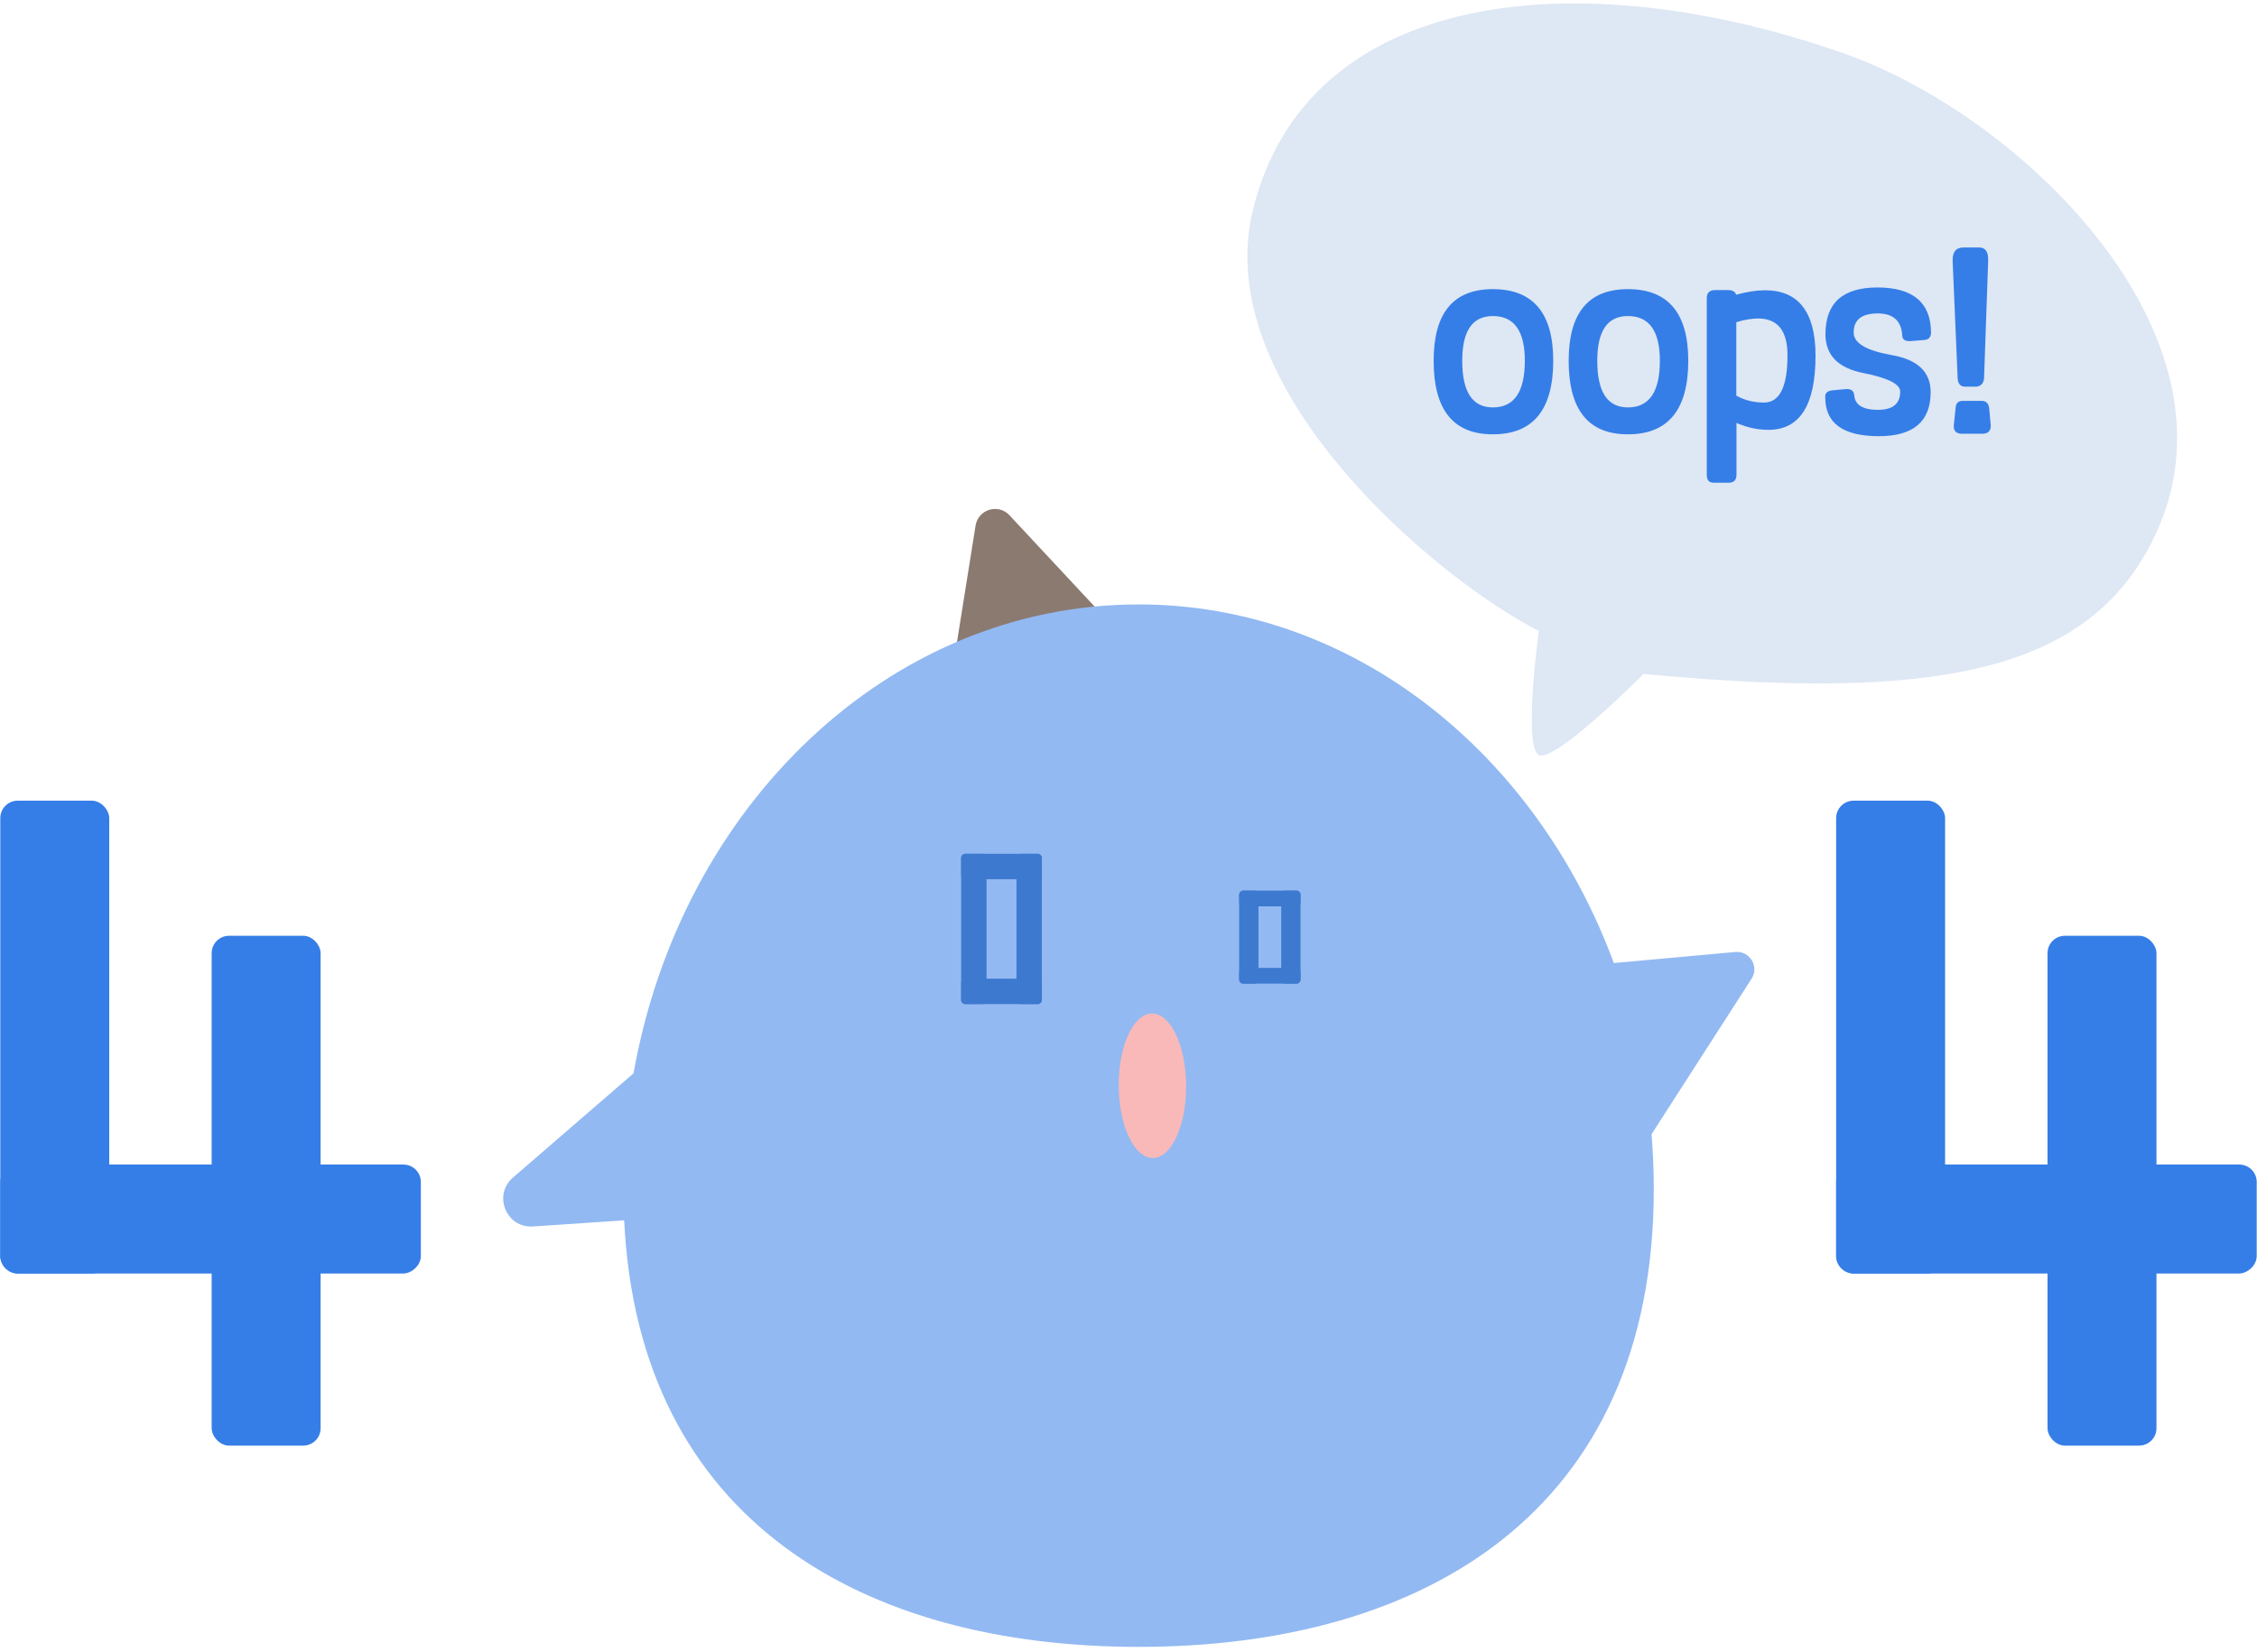 <svg width="552" height="404" viewBox="0 0 552 404" fill="none" xmlns="http://www.w3.org/2000/svg">
<path d="M238.596 128.558C239.229 124.59 244.152 123.088 246.893 126.028L276.343 157.617L229.651 184.63L238.596 128.558Z" fill="#8B7A70"/>
<rect x="0.07" y="195.838" width="26.647" height="115.649" rx="4.264" fill="#357EE7"/>
<rect x="0.07" y="311.486" width="26.647" height="102.858" rx="4.264" transform="rotate(-90 0.07 311.486)" fill="#357EE7"/>
<rect x="78.414" y="353.589" width="26.647" height="124.709" rx="4.264" transform="rotate(-180 78.414 353.589)" fill="#357EE7"/>
<rect x="449.07" y="195.838" width="26.647" height="115.649" rx="4.264" fill="#357EE7"/>
<rect x="449.07" y="311.486" width="26.647" height="102.858" rx="4.264" transform="rotate(-90 449.07 311.486)" fill="#357EE7"/>
<rect x="527.414" y="353.589" width="26.647" height="124.709" rx="4.264" transform="rotate(-180 527.414 353.589)" fill="#357EE7"/>
<path fill-rule="evenodd" clip-rule="evenodd" d="M278.472 402.811C348.058 402.811 404.469 369.851 404.469 290.861C404.469 286.328 404.283 281.845 403.92 277.42L428.384 239.389C430.302 236.408 427.949 232.526 424.419 232.847L394.699 235.546C375.647 184.024 330.782 147.838 278.472 147.838C217.434 147.838 166.533 197.106 154.949 262.52L125.444 288.037C120.499 292.313 123.834 300.422 130.356 299.984L152.656 298.483C156.189 371.977 211.168 402.811 278.472 402.811Z" fill="#92B9F2"/>
<ellipse cx="281.853" cy="265.562" rx="8.241" ry="17.672" transform="rotate(-0.363 281.853 265.562)" fill="#FAB9B9"/>
<rect x="235.07" y="208.838" width="6.208" height="36.751" rx="0.993" fill="#3D79CF"/>
<rect x="235.07" y="245.589" width="6.208" height="19.741" rx="0.993" transform="rotate(-90 235.07 245.589)" fill="#3D79CF"/>
<rect x="254.812" y="245.589" width="6.208" height="36.751" rx="0.993" transform="rotate(-180 254.812 245.589)" fill="#3D79CF"/>
<rect x="235.07" y="215.046" width="6.208" height="19.741" rx="0.993" transform="rotate(-90 235.07 215.046)" fill="#3D79CF"/>
<rect x="303.07" y="217.838" width="4.717" height="22.751" rx="0.993" fill="#3D79CF"/>
<rect x="303.07" y="240.589" width="3.843" height="15" rx="0.993" transform="rotate(-90 303.07 240.589)" fill="#3D79CF"/>
<rect x="318.07" y="240.589" width="4.717" height="22.751" rx="0.993" transform="rotate(-180 318.07 240.589)" fill="#3D79CF"/>
<rect x="303.07" y="221.681" width="3.843" height="15" rx="0.993" transform="rotate(-90 303.07 221.681)" fill="#3D79CF"/>
<path d="M306.352 51.713C295.952 95.313 351.519 141.671 376.352 154.338C376.352 154.338 372.474 182.481 376.352 184.713C380.474 186.482 401.974 164.838 401.974 164.838C465.974 170.838 505.177 166.396 523.352 137.713C555.352 87.213 496.23 29.093 451.352 13.213C386.352 -9.787 319.352 -2.787 306.352 51.713Z" fill="#DEE7F4"/>
<path d="M365.117 70.721C374.942 70.721 379.878 76.571 379.878 88.225C379.878 100.244 374.942 106.231 365.117 106.231C355.428 106.231 350.63 100.244 350.63 88.225C350.63 76.571 355.428 70.721 365.117 70.721ZM365.117 77.302C360.09 77.302 357.622 80.958 357.622 88.225C357.622 95.856 360.09 99.65 365.117 99.65C370.327 99.65 372.932 95.856 372.932 88.225C372.932 80.958 370.327 77.302 365.117 77.302ZM398.143 70.721C407.968 70.721 412.904 76.571 412.904 88.225C412.904 100.244 407.968 106.231 398.143 106.231C388.454 106.231 383.655 100.244 383.655 88.225C383.655 76.571 388.454 70.721 398.143 70.721ZM398.143 77.302C393.116 77.302 390.648 80.958 390.648 88.225C390.648 95.856 393.116 99.65 398.143 99.65C403.352 99.65 405.957 95.856 405.957 88.225C405.957 80.958 403.352 77.302 398.143 77.302ZM417.43 72.915C417.43 71.635 418.116 70.95 419.487 70.95H422.595C423.737 70.95 424.423 71.361 424.605 72.092C427.256 71.361 429.633 70.995 431.643 70.995C439.869 70.995 444.028 76.342 444.028 86.991C444.028 99.101 440.189 105.134 432.512 105.134C429.907 105.134 427.302 104.585 424.697 103.443V116.102C424.697 117.427 424.057 118.067 422.777 118.067H419.121C417.979 118.067 417.43 117.427 417.43 116.148V72.915ZM437.173 86.853C437.173 80.912 434.751 77.896 429.998 77.896C429.176 77.896 428.353 77.987 427.485 78.125C426.571 78.262 425.657 78.49 424.651 78.81V96.77C426.708 97.913 428.947 98.462 431.415 98.462C435.254 98.462 437.173 94.623 437.173 86.853ZM453.355 81.324C453.355 83.929 456.463 85.757 462.678 86.853C468.985 87.95 472.184 90.966 472.184 95.902C472.184 103.123 467.934 106.688 459.525 106.688C450.796 106.688 446.409 103.534 446.409 97.228C446.318 96.222 446.82 95.674 447.963 95.491L451.436 95.171C452.716 95.08 453.401 95.582 453.493 96.679C453.675 99.056 455.64 100.244 459.297 100.244C462.907 100.244 464.735 98.781 464.735 95.765C464.735 93.937 461.719 92.429 455.732 91.241C449.517 90.007 446.455 86.853 446.455 81.735C446.455 74.149 450.659 70.31 459.159 70.31C467.843 70.31 472.23 74.012 472.276 81.324C472.276 82.466 471.727 83.06 470.676 83.152L467.34 83.426C466.015 83.517 465.329 83.106 465.238 82.146C465.055 78.49 463.044 76.662 459.251 76.662C455.321 76.662 453.355 78.216 453.355 81.324ZM480.215 60.53H484.054C485.608 60.53 486.339 61.627 486.248 63.866L485.242 92.612C485.06 93.846 484.42 94.486 483.323 94.577H480.718C479.621 94.623 478.981 94.028 478.799 92.795L477.565 63.866C477.473 61.627 478.387 60.53 480.215 60.53ZM479.895 106.093H484.466C486.065 106.185 486.888 105.545 486.888 104.128L486.522 100.061C486.431 98.736 485.791 98.05 484.694 98.05H480.033C478.936 98.05 478.387 98.599 478.296 99.695L477.839 104.128C477.793 105.454 478.479 106.093 479.895 106.093Z" fill="#357EE7"/>
</svg>
